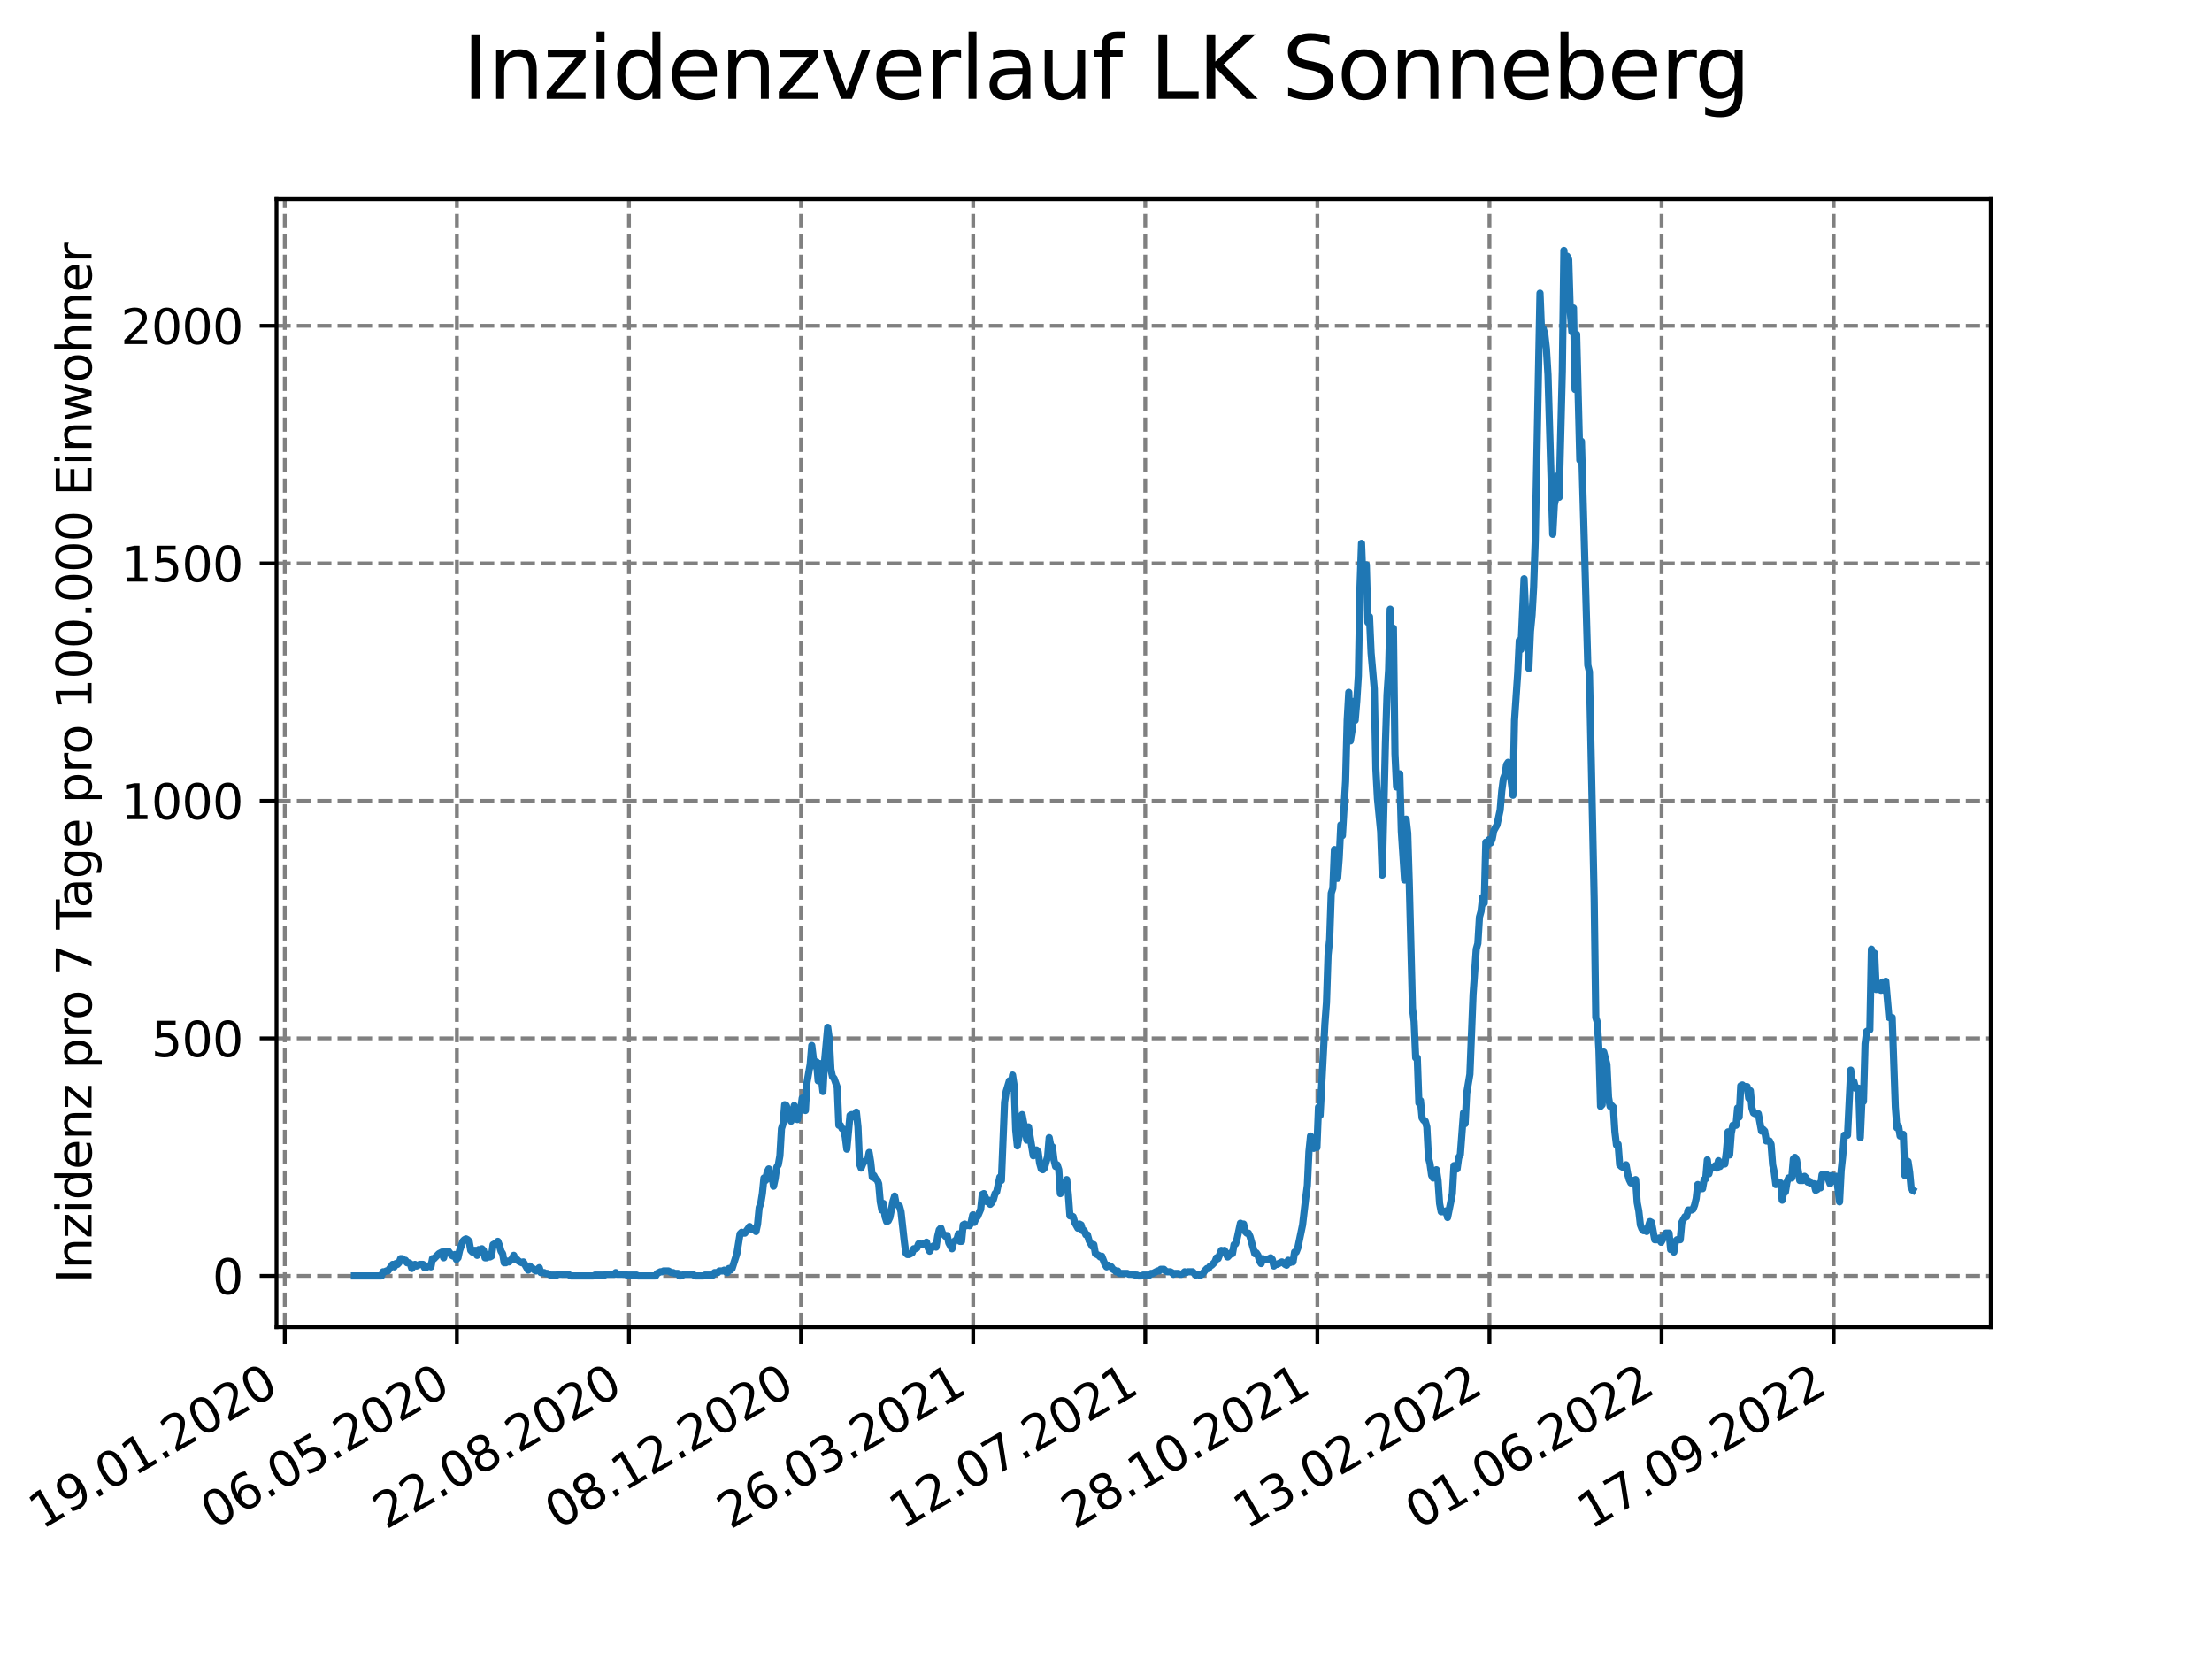 <?xml version="1.0" encoding="utf-8" standalone="no"?>
<!DOCTYPE svg PUBLIC "-//W3C//DTD SVG 1.1//EN"
  "http://www.w3.org/Graphics/SVG/1.1/DTD/svg11.dtd">
<svg xmlns:xlink="http://www.w3.org/1999/xlink" width="460.8pt" height="345.6pt" viewBox="0 0 460.8 345.6" xmlns="http://www.w3.org/2000/svg" version="1.1">
 <defs>
  <style type="text/css">*{stroke-linejoin: round; stroke-linecap: butt}</style>
 </defs>
 <g id="figure_1">
  <g id="patch_1">
   <path d="M 0 345.6 
L 460.8 345.6 
L 460.8 0 
L 0 0 
z
" style="fill: #ffffff"/>
  </g>
  <g id="axes_1">
   <g id="patch_2">
    <path d="M 57.6 276.48 
L 414.72 276.48 
L 414.72 41.472 
L 57.6 41.472 
z
" style="fill: #ffffff"/>
   </g>
   <g id="matplotlib.axis_1">
    <g id="xtick_1">
     <g id="line2d_1">
      <path d="M 59.323 276.48 
L 59.323 41.472 
" clip-path="url(#p2aafbe135c)" style="fill: none; stroke-dasharray: 2.96,1.28; stroke-dashoffset: 0; stroke: #808080; stroke-width: 0.8"/>
     </g>
     <g id="line2d_2">
      <defs>
       <path id="m86f5749781" d="M 0 0 
L 0 3.5 
" style="stroke: #000000; stroke-width: 0.8"/>
      </defs>
      <g>
       <use xlink:href="#m86f5749781" x="59.323" y="276.48" style="stroke: #000000; stroke-width: 0.8"/>
      </g>
     </g>
     <g id="text_1">
      <!-- 19.01.2020 -->
      <g transform="translate(8.698 318.689) rotate(-30) scale(0.1 -0.1)">
       <defs>
        <path id="DejaVuSans-31" d="M 794 531 
L 1825 531 
L 1825 4091 
L 703 3866 
L 703 4441 
L 1819 4666 
L 2450 4666 
L 2450 531 
L 3481 531 
L 3481 0 
L 794 0 
L 794 531 
z
" transform="scale(0.016)"/>
        <path id="DejaVuSans-39" d="M 703 97 
L 703 672 
Q 941 559 1184 500 
Q 1428 441 1663 441 
Q 2288 441 2617 861 
Q 2947 1281 2994 2138 
Q 2813 1869 2534 1725 
Q 2256 1581 1919 1581 
Q 1219 1581 811 2004 
Q 403 2428 403 3163 
Q 403 3881 828 4315 
Q 1253 4750 1959 4750 
Q 2769 4750 3195 4129 
Q 3622 3509 3622 2328 
Q 3622 1225 3098 567 
Q 2575 -91 1691 -91 
Q 1453 -91 1209 -44 
Q 966 3 703 97 
z
M 1959 2075 
Q 2384 2075 2632 2365 
Q 2881 2656 2881 3163 
Q 2881 3666 2632 3958 
Q 2384 4250 1959 4250 
Q 1534 4250 1286 3958 
Q 1038 3666 1038 3163 
Q 1038 2656 1286 2365 
Q 1534 2075 1959 2075 
z
" transform="scale(0.016)"/>
        <path id="DejaVuSans-2e" d="M 684 794 
L 1344 794 
L 1344 0 
L 684 0 
L 684 794 
z
" transform="scale(0.016)"/>
        <path id="DejaVuSans-30" d="M 2034 4250 
Q 1547 4250 1301 3770 
Q 1056 3291 1056 2328 
Q 1056 1369 1301 889 
Q 1547 409 2034 409 
Q 2525 409 2770 889 
Q 3016 1369 3016 2328 
Q 3016 3291 2770 3770 
Q 2525 4250 2034 4250 
z
M 2034 4750 
Q 2819 4750 3233 4129 
Q 3647 3509 3647 2328 
Q 3647 1150 3233 529 
Q 2819 -91 2034 -91 
Q 1250 -91 836 529 
Q 422 1150 422 2328 
Q 422 3509 836 4129 
Q 1250 4750 2034 4750 
z
" transform="scale(0.016)"/>
        <path id="DejaVuSans-32" d="M 1228 531 
L 3431 531 
L 3431 0 
L 469 0 
L 469 531 
Q 828 903 1448 1529 
Q 2069 2156 2228 2338 
Q 2531 2678 2651 2914 
Q 2772 3150 2772 3378 
Q 2772 3750 2511 3984 
Q 2250 4219 1831 4219 
Q 1534 4219 1204 4116 
Q 875 4013 500 3803 
L 500 4441 
Q 881 4594 1212 4672 
Q 1544 4750 1819 4750 
Q 2544 4750 2975 4387 
Q 3406 4025 3406 3419 
Q 3406 3131 3298 2873 
Q 3191 2616 2906 2266 
Q 2828 2175 2409 1742 
Q 1991 1309 1228 531 
z
" transform="scale(0.016)"/>
       </defs>
       <use xlink:href="#DejaVuSans-31"/>
       <use xlink:href="#DejaVuSans-39" x="63.623"/>
       <use xlink:href="#DejaVuSans-2e" x="127.246"/>
       <use xlink:href="#DejaVuSans-30" x="159.033"/>
       <use xlink:href="#DejaVuSans-31" x="222.656"/>
       <use xlink:href="#DejaVuSans-2e" x="286.279"/>
       <use xlink:href="#DejaVuSans-32" x="318.066"/>
       <use xlink:href="#DejaVuSans-30" x="381.689"/>
       <use xlink:href="#DejaVuSans-32" x="445.312"/>
       <use xlink:href="#DejaVuSans-30" x="508.936"/>
      </g>
     </g>
    </g>
    <g id="xtick_2">
     <g id="line2d_3">
      <path d="M 95.175 276.48 
L 95.175 41.472 
" clip-path="url(#p2aafbe135c)" style="fill: none; stroke-dasharray: 2.96,1.28; stroke-dashoffset: 0; stroke: #808080; stroke-width: 0.8"/>
     </g>
     <g id="line2d_4">
      <g>
       <use xlink:href="#m86f5749781" x="95.175" y="276.48" style="stroke: #000000; stroke-width: 0.8"/>
      </g>
     </g>
     <g id="text_2">
      <!-- 06.05.2020 -->
      <g transform="translate(44.55 318.689) rotate(-30) scale(0.1 -0.1)">
       <defs>
        <path id="DejaVuSans-36" d="M 2113 2584 
Q 1688 2584 1439 2293 
Q 1191 2003 1191 1497 
Q 1191 994 1439 701 
Q 1688 409 2113 409 
Q 2538 409 2786 701 
Q 3034 994 3034 1497 
Q 3034 2003 2786 2293 
Q 2538 2584 2113 2584 
z
M 3366 4563 
L 3366 3988 
Q 3128 4100 2886 4159 
Q 2644 4219 2406 4219 
Q 1781 4219 1451 3797 
Q 1122 3375 1075 2522 
Q 1259 2794 1537 2939 
Q 1816 3084 2150 3084 
Q 2853 3084 3261 2657 
Q 3669 2231 3669 1497 
Q 3669 778 3244 343 
Q 2819 -91 2113 -91 
Q 1303 -91 875 529 
Q 447 1150 447 2328 
Q 447 3434 972 4092 
Q 1497 4750 2381 4750 
Q 2619 4750 2861 4703 
Q 3103 4656 3366 4563 
z
" transform="scale(0.016)"/>
        <path id="DejaVuSans-35" d="M 691 4666 
L 3169 4666 
L 3169 4134 
L 1269 4134 
L 1269 2991 
Q 1406 3038 1543 3061 
Q 1681 3084 1819 3084 
Q 2600 3084 3056 2656 
Q 3513 2228 3513 1497 
Q 3513 744 3044 326 
Q 2575 -91 1722 -91 
Q 1428 -91 1123 -41 
Q 819 9 494 109 
L 494 744 
Q 775 591 1075 516 
Q 1375 441 1709 441 
Q 2250 441 2565 725 
Q 2881 1009 2881 1497 
Q 2881 1984 2565 2268 
Q 2250 2553 1709 2553 
Q 1456 2553 1204 2497 
Q 953 2441 691 2322 
L 691 4666 
z
" transform="scale(0.016)"/>
       </defs>
       <use xlink:href="#DejaVuSans-30"/>
       <use xlink:href="#DejaVuSans-36" x="63.623"/>
       <use xlink:href="#DejaVuSans-2e" x="127.246"/>
       <use xlink:href="#DejaVuSans-30" x="159.033"/>
       <use xlink:href="#DejaVuSans-35" x="222.656"/>
       <use xlink:href="#DejaVuSans-2e" x="286.279"/>
       <use xlink:href="#DejaVuSans-32" x="318.066"/>
       <use xlink:href="#DejaVuSans-30" x="381.689"/>
       <use xlink:href="#DejaVuSans-32" x="445.312"/>
       <use xlink:href="#DejaVuSans-30" x="508.936"/>
      </g>
     </g>
    </g>
    <g id="xtick_3">
     <g id="line2d_5">
      <path d="M 131.026 276.48 
L 131.026 41.472 
" clip-path="url(#p2aafbe135c)" style="fill: none; stroke-dasharray: 2.96,1.28; stroke-dashoffset: 0; stroke: #808080; stroke-width: 0.8"/>
     </g>
     <g id="line2d_6">
      <g>
       <use xlink:href="#m86f5749781" x="131.026" y="276.48" style="stroke: #000000; stroke-width: 0.8"/>
      </g>
     </g>
     <g id="text_3">
      <!-- 22.08.2020 -->
      <g transform="translate(80.401 318.689) rotate(-30) scale(0.1 -0.1)">
       <defs>
        <path id="DejaVuSans-38" d="M 2034 2216 
Q 1584 2216 1326 1975 
Q 1069 1734 1069 1313 
Q 1069 891 1326 650 
Q 1584 409 2034 409 
Q 2484 409 2743 651 
Q 3003 894 3003 1313 
Q 3003 1734 2745 1975 
Q 2488 2216 2034 2216 
z
M 1403 2484 
Q 997 2584 770 2862 
Q 544 3141 544 3541 
Q 544 4100 942 4425 
Q 1341 4750 2034 4750 
Q 2731 4750 3128 4425 
Q 3525 4100 3525 3541 
Q 3525 3141 3298 2862 
Q 3072 2584 2669 2484 
Q 3125 2378 3379 2068 
Q 3634 1759 3634 1313 
Q 3634 634 3220 271 
Q 2806 -91 2034 -91 
Q 1263 -91 848 271 
Q 434 634 434 1313 
Q 434 1759 690 2068 
Q 947 2378 1403 2484 
z
M 1172 3481 
Q 1172 3119 1398 2916 
Q 1625 2713 2034 2713 
Q 2441 2713 2670 2916 
Q 2900 3119 2900 3481 
Q 2900 3844 2670 4047 
Q 2441 4250 2034 4250 
Q 1625 4250 1398 4047 
Q 1172 3844 1172 3481 
z
" transform="scale(0.016)"/>
       </defs>
       <use xlink:href="#DejaVuSans-32"/>
       <use xlink:href="#DejaVuSans-32" x="63.623"/>
       <use xlink:href="#DejaVuSans-2e" x="127.246"/>
       <use xlink:href="#DejaVuSans-30" x="159.033"/>
       <use xlink:href="#DejaVuSans-38" x="222.656"/>
       <use xlink:href="#DejaVuSans-2e" x="286.279"/>
       <use xlink:href="#DejaVuSans-32" x="318.066"/>
       <use xlink:href="#DejaVuSans-30" x="381.689"/>
       <use xlink:href="#DejaVuSans-32" x="445.312"/>
       <use xlink:href="#DejaVuSans-30" x="508.936"/>
      </g>
     </g>
    </g>
    <g id="xtick_4">
     <g id="line2d_7">
      <path d="M 166.878 276.48 
L 166.878 41.472 
" clip-path="url(#p2aafbe135c)" style="fill: none; stroke-dasharray: 2.96,1.28; stroke-dashoffset: 0; stroke: #808080; stroke-width: 0.8"/>
     </g>
     <g id="line2d_8">
      <g>
       <use xlink:href="#m86f5749781" x="166.878" y="276.48" style="stroke: #000000; stroke-width: 0.8"/>
      </g>
     </g>
     <g id="text_4">
      <!-- 08.12.2020 -->
      <g transform="translate(116.252 318.689) rotate(-30) scale(0.1 -0.1)">
       <use xlink:href="#DejaVuSans-30"/>
       <use xlink:href="#DejaVuSans-38" x="63.623"/>
       <use xlink:href="#DejaVuSans-2e" x="127.246"/>
       <use xlink:href="#DejaVuSans-31" x="159.033"/>
       <use xlink:href="#DejaVuSans-32" x="222.656"/>
       <use xlink:href="#DejaVuSans-2e" x="286.279"/>
       <use xlink:href="#DejaVuSans-32" x="318.066"/>
       <use xlink:href="#DejaVuSans-30" x="381.689"/>
       <use xlink:href="#DejaVuSans-32" x="445.312"/>
       <use xlink:href="#DejaVuSans-30" x="508.936"/>
      </g>
     </g>
    </g>
    <g id="xtick_5">
     <g id="line2d_9">
      <path d="M 202.729 276.48 
L 202.729 41.472 
" clip-path="url(#p2aafbe135c)" style="fill: none; stroke-dasharray: 2.96,1.28; stroke-dashoffset: 0; stroke: #808080; stroke-width: 0.8"/>
     </g>
     <g id="line2d_10">
      <g>
       <use xlink:href="#m86f5749781" x="202.729" y="276.48" style="stroke: #000000; stroke-width: 0.8"/>
      </g>
     </g>
     <g id="text_5">
      <!-- 26.03.2021 -->
      <g transform="translate(152.104 318.689) rotate(-30) scale(0.1 -0.1)">
       <defs>
        <path id="DejaVuSans-33" d="M 2597 2516 
Q 3050 2419 3304 2112 
Q 3559 1806 3559 1356 
Q 3559 666 3084 287 
Q 2609 -91 1734 -91 
Q 1441 -91 1130 -33 
Q 819 25 488 141 
L 488 750 
Q 750 597 1062 519 
Q 1375 441 1716 441 
Q 2309 441 2620 675 
Q 2931 909 2931 1356 
Q 2931 1769 2642 2001 
Q 2353 2234 1838 2234 
L 1294 2234 
L 1294 2753 
L 1863 2753 
Q 2328 2753 2575 2939 
Q 2822 3125 2822 3475 
Q 2822 3834 2567 4026 
Q 2313 4219 1838 4219 
Q 1578 4219 1281 4162 
Q 984 4106 628 3988 
L 628 4550 
Q 988 4650 1302 4700 
Q 1616 4750 1894 4750 
Q 2613 4750 3031 4423 
Q 3450 4097 3450 3541 
Q 3450 3153 3228 2886 
Q 3006 2619 2597 2516 
z
" transform="scale(0.016)"/>
       </defs>
       <use xlink:href="#DejaVuSans-32"/>
       <use xlink:href="#DejaVuSans-36" x="63.623"/>
       <use xlink:href="#DejaVuSans-2e" x="127.246"/>
       <use xlink:href="#DejaVuSans-30" x="159.033"/>
       <use xlink:href="#DejaVuSans-33" x="222.656"/>
       <use xlink:href="#DejaVuSans-2e" x="286.279"/>
       <use xlink:href="#DejaVuSans-32" x="318.066"/>
       <use xlink:href="#DejaVuSans-30" x="381.689"/>
       <use xlink:href="#DejaVuSans-32" x="445.312"/>
       <use xlink:href="#DejaVuSans-31" x="508.936"/>
      </g>
     </g>
    </g>
    <g id="xtick_6">
     <g id="line2d_11">
      <path d="M 238.581 276.48 
L 238.581 41.472 
" clip-path="url(#p2aafbe135c)" style="fill: none; stroke-dasharray: 2.96,1.28; stroke-dashoffset: 0; stroke: #808080; stroke-width: 0.8"/>
     </g>
     <g id="line2d_12">
      <g>
       <use xlink:href="#m86f5749781" x="238.581" y="276.48" style="stroke: #000000; stroke-width: 0.8"/>
      </g>
     </g>
     <g id="text_6">
      <!-- 12.07.2021 -->
      <g transform="translate(187.955 318.689) rotate(-30) scale(0.1 -0.1)">
       <defs>
        <path id="DejaVuSans-37" d="M 525 4666 
L 3525 4666 
L 3525 4397 
L 1831 0 
L 1172 0 
L 2766 4134 
L 525 4134 
L 525 4666 
z
" transform="scale(0.016)"/>
       </defs>
       <use xlink:href="#DejaVuSans-31"/>
       <use xlink:href="#DejaVuSans-32" x="63.623"/>
       <use xlink:href="#DejaVuSans-2e" x="127.246"/>
       <use xlink:href="#DejaVuSans-30" x="159.033"/>
       <use xlink:href="#DejaVuSans-37" x="222.656"/>
       <use xlink:href="#DejaVuSans-2e" x="286.279"/>
       <use xlink:href="#DejaVuSans-32" x="318.066"/>
       <use xlink:href="#DejaVuSans-30" x="381.689"/>
       <use xlink:href="#DejaVuSans-32" x="445.312"/>
       <use xlink:href="#DejaVuSans-31" x="508.936"/>
      </g>
     </g>
    </g>
    <g id="xtick_7">
     <g id="line2d_13">
      <path d="M 274.432 276.48 
L 274.432 41.472 
" clip-path="url(#p2aafbe135c)" style="fill: none; stroke-dasharray: 2.96,1.28; stroke-dashoffset: 0; stroke: #808080; stroke-width: 0.8"/>
     </g>
     <g id="line2d_14">
      <g>
       <use xlink:href="#m86f5749781" x="274.432" y="276.48" style="stroke: #000000; stroke-width: 0.8"/>
      </g>
     </g>
     <g id="text_7">
      <!-- 28.10.2021 -->
      <g transform="translate(223.807 318.689) rotate(-30) scale(0.1 -0.1)">
       <use xlink:href="#DejaVuSans-32"/>
       <use xlink:href="#DejaVuSans-38" x="63.623"/>
       <use xlink:href="#DejaVuSans-2e" x="127.246"/>
       <use xlink:href="#DejaVuSans-31" x="159.033"/>
       <use xlink:href="#DejaVuSans-30" x="222.656"/>
       <use xlink:href="#DejaVuSans-2e" x="286.279"/>
       <use xlink:href="#DejaVuSans-32" x="318.066"/>
       <use xlink:href="#DejaVuSans-30" x="381.689"/>
       <use xlink:href="#DejaVuSans-32" x="445.312"/>
       <use xlink:href="#DejaVuSans-31" x="508.936"/>
      </g>
     </g>
    </g>
    <g id="xtick_8">
     <g id="line2d_15">
      <path d="M 310.283 276.48 
L 310.283 41.472 
" clip-path="url(#p2aafbe135c)" style="fill: none; stroke-dasharray: 2.96,1.28; stroke-dashoffset: 0; stroke: #808080; stroke-width: 0.8"/>
     </g>
     <g id="line2d_16">
      <g>
       <use xlink:href="#m86f5749781" x="310.283" y="276.48" style="stroke: #000000; stroke-width: 0.8"/>
      </g>
     </g>
     <g id="text_8">
      <!-- 13.02.2022 -->
      <g transform="translate(259.658 318.689) rotate(-30) scale(0.1 -0.1)">
       <use xlink:href="#DejaVuSans-31"/>
       <use xlink:href="#DejaVuSans-33" x="63.623"/>
       <use xlink:href="#DejaVuSans-2e" x="127.246"/>
       <use xlink:href="#DejaVuSans-30" x="159.033"/>
       <use xlink:href="#DejaVuSans-32" x="222.656"/>
       <use xlink:href="#DejaVuSans-2e" x="286.279"/>
       <use xlink:href="#DejaVuSans-32" x="318.066"/>
       <use xlink:href="#DejaVuSans-30" x="381.689"/>
       <use xlink:href="#DejaVuSans-32" x="445.312"/>
       <use xlink:href="#DejaVuSans-32" x="508.936"/>
      </g>
     </g>
    </g>
    <g id="xtick_9">
     <g id="line2d_17">
      <path d="M 346.135 276.48 
L 346.135 41.472 
" clip-path="url(#p2aafbe135c)" style="fill: none; stroke-dasharray: 2.96,1.28; stroke-dashoffset: 0; stroke: #808080; stroke-width: 0.8"/>
     </g>
     <g id="line2d_18">
      <g>
       <use xlink:href="#m86f5749781" x="346.135" y="276.48" style="stroke: #000000; stroke-width: 0.8"/>
      </g>
     </g>
     <g id="text_9">
      <!-- 01.06.2022 -->
      <g transform="translate(295.51 318.689) rotate(-30) scale(0.1 -0.1)">
       <use xlink:href="#DejaVuSans-30"/>
       <use xlink:href="#DejaVuSans-31" x="63.623"/>
       <use xlink:href="#DejaVuSans-2e" x="127.246"/>
       <use xlink:href="#DejaVuSans-30" x="159.033"/>
       <use xlink:href="#DejaVuSans-36" x="222.656"/>
       <use xlink:href="#DejaVuSans-2e" x="286.279"/>
       <use xlink:href="#DejaVuSans-32" x="318.066"/>
       <use xlink:href="#DejaVuSans-30" x="381.689"/>
       <use xlink:href="#DejaVuSans-32" x="445.312"/>
       <use xlink:href="#DejaVuSans-32" x="508.936"/>
      </g>
     </g>
    </g>
    <g id="xtick_10">
     <g id="line2d_19">
      <path d="M 381.986 276.48 
L 381.986 41.472 
" clip-path="url(#p2aafbe135c)" style="fill: none; stroke-dasharray: 2.96,1.28; stroke-dashoffset: 0; stroke: #808080; stroke-width: 0.8"/>
     </g>
     <g id="line2d_20">
      <g>
       <use xlink:href="#m86f5749781" x="381.986" y="276.48" style="stroke: #000000; stroke-width: 0.8"/>
      </g>
     </g>
     <g id="text_10">
      <!-- 17.09.2022 -->
      <g transform="translate(331.361 318.689) rotate(-30) scale(0.1 -0.1)">
       <use xlink:href="#DejaVuSans-31"/>
       <use xlink:href="#DejaVuSans-37" x="63.623"/>
       <use xlink:href="#DejaVuSans-2e" x="127.246"/>
       <use xlink:href="#DejaVuSans-30" x="159.033"/>
       <use xlink:href="#DejaVuSans-39" x="222.656"/>
       <use xlink:href="#DejaVuSans-2e" x="286.279"/>
       <use xlink:href="#DejaVuSans-32" x="318.066"/>
       <use xlink:href="#DejaVuSans-30" x="381.689"/>
       <use xlink:href="#DejaVuSans-32" x="445.312"/>
       <use xlink:href="#DejaVuSans-32" x="508.936"/>
      </g>
     </g>
    </g>
   </g>
   <g id="matplotlib.axis_2">
    <g id="ytick_1">
     <g id="line2d_21">
      <path d="M 57.6 265.798 
L 414.72 265.798 
" clip-path="url(#p2aafbe135c)" style="fill: none; stroke-dasharray: 2.96,1.28; stroke-dashoffset: 0; stroke: #808080; stroke-width: 0.8"/>
     </g>
     <g id="line2d_22">
      <defs>
       <path id="m702fd6f53d" d="M 0 0 
L -3.5 0 
" style="stroke: #000000; stroke-width: 0.8"/>
      </defs>
      <g>
       <use xlink:href="#m702fd6f53d" x="57.6" y="265.798" style="stroke: #000000; stroke-width: 0.8"/>
      </g>
     </g>
     <g id="text_11">
      <!-- 0 -->
      <g transform="translate(44.237 269.597) scale(0.1 -0.1)">
       <use xlink:href="#DejaVuSans-30"/>
      </g>
     </g>
    </g>
    <g id="ytick_2">
     <g id="line2d_23">
      <path d="M 57.6 216.316 
L 414.72 216.316 
" clip-path="url(#p2aafbe135c)" style="fill: none; stroke-dasharray: 2.96,1.28; stroke-dashoffset: 0; stroke: #808080; stroke-width: 0.8"/>
     </g>
     <g id="line2d_24">
      <g>
       <use xlink:href="#m702fd6f53d" x="57.6" y="216.316" style="stroke: #000000; stroke-width: 0.8"/>
      </g>
     </g>
     <g id="text_12">
      <!-- 500 -->
      <g transform="translate(31.512 220.115) scale(0.1 -0.1)">
       <use xlink:href="#DejaVuSans-35"/>
       <use xlink:href="#DejaVuSans-30" x="63.623"/>
       <use xlink:href="#DejaVuSans-30" x="127.246"/>
      </g>
     </g>
    </g>
    <g id="ytick_3">
     <g id="line2d_25">
      <path d="M 57.6 166.834 
L 414.72 166.834 
" clip-path="url(#p2aafbe135c)" style="fill: none; stroke-dasharray: 2.96,1.28; stroke-dashoffset: 0; stroke: #808080; stroke-width: 0.8"/>
     </g>
     <g id="line2d_26">
      <g>
       <use xlink:href="#m702fd6f53d" x="57.6" y="166.834" style="stroke: #000000; stroke-width: 0.8"/>
      </g>
     </g>
     <g id="text_13">
      <!-- 1000 -->
      <g transform="translate(25.15 170.633) scale(0.1 -0.1)">
       <use xlink:href="#DejaVuSans-31"/>
       <use xlink:href="#DejaVuSans-30" x="63.623"/>
       <use xlink:href="#DejaVuSans-30" x="127.246"/>
       <use xlink:href="#DejaVuSans-30" x="190.869"/>
      </g>
     </g>
    </g>
    <g id="ytick_4">
     <g id="line2d_27">
      <path d="M 57.6 117.352 
L 414.72 117.352 
" clip-path="url(#p2aafbe135c)" style="fill: none; stroke-dasharray: 2.96,1.28; stroke-dashoffset: 0; stroke: #808080; stroke-width: 0.8"/>
     </g>
     <g id="line2d_28">
      <g>
       <use xlink:href="#m702fd6f53d" x="57.6" y="117.352" style="stroke: #000000; stroke-width: 0.8"/>
      </g>
     </g>
     <g id="text_14">
      <!-- 1500 -->
      <g transform="translate(25.15 121.152) scale(0.1 -0.1)">
       <use xlink:href="#DejaVuSans-31"/>
       <use xlink:href="#DejaVuSans-35" x="63.623"/>
       <use xlink:href="#DejaVuSans-30" x="127.246"/>
       <use xlink:href="#DejaVuSans-30" x="190.869"/>
      </g>
     </g>
    </g>
    <g id="ytick_5">
     <g id="line2d_29">
      <path d="M 57.6 67.871 
L 414.72 67.871 
" clip-path="url(#p2aafbe135c)" style="fill: none; stroke-dasharray: 2.96,1.28; stroke-dashoffset: 0; stroke: #808080; stroke-width: 0.8"/>
     </g>
     <g id="line2d_30">
      <g>
       <use xlink:href="#m702fd6f53d" x="57.6" y="67.871" style="stroke: #000000; stroke-width: 0.8"/>
      </g>
     </g>
     <g id="text_15">
      <!-- 2000 -->
      <g transform="translate(25.15 71.67) scale(0.1 -0.1)">
       <use xlink:href="#DejaVuSans-32"/>
       <use xlink:href="#DejaVuSans-30" x="63.623"/>
       <use xlink:href="#DejaVuSans-30" x="127.246"/>
       <use xlink:href="#DejaVuSans-30" x="190.869"/>
      </g>
     </g>
    </g>
    <g id="text_16">
     <!-- Inzidenz pro 7 Tage pro 100.000 Einwohner -->
     <g transform="translate(19.07 267.301) rotate(-90) scale(0.1 -0.1)">
      <defs>
       <path id="DejaVuSans-49" d="M 628 4666 
L 1259 4666 
L 1259 0 
L 628 0 
L 628 4666 
z
" transform="scale(0.016)"/>
       <path id="DejaVuSans-6e" d="M 3513 2113 
L 3513 0 
L 2938 0 
L 2938 2094 
Q 2938 2591 2744 2837 
Q 2550 3084 2163 3084 
Q 1697 3084 1428 2787 
Q 1159 2491 1159 1978 
L 1159 0 
L 581 0 
L 581 3500 
L 1159 3500 
L 1159 2956 
Q 1366 3272 1645 3428 
Q 1925 3584 2291 3584 
Q 2894 3584 3203 3211 
Q 3513 2838 3513 2113 
z
" transform="scale(0.016)"/>
       <path id="DejaVuSans-7a" d="M 353 3500 
L 3084 3500 
L 3084 2975 
L 922 459 
L 3084 459 
L 3084 0 
L 275 0 
L 275 525 
L 2438 3041 
L 353 3041 
L 353 3500 
z
" transform="scale(0.016)"/>
       <path id="DejaVuSans-69" d="M 603 3500 
L 1178 3500 
L 1178 0 
L 603 0 
L 603 3500 
z
M 603 4863 
L 1178 4863 
L 1178 4134 
L 603 4134 
L 603 4863 
z
" transform="scale(0.016)"/>
       <path id="DejaVuSans-64" d="M 2906 2969 
L 2906 4863 
L 3481 4863 
L 3481 0 
L 2906 0 
L 2906 525 
Q 2725 213 2448 61 
Q 2172 -91 1784 -91 
Q 1150 -91 751 415 
Q 353 922 353 1747 
Q 353 2572 751 3078 
Q 1150 3584 1784 3584 
Q 2172 3584 2448 3432 
Q 2725 3281 2906 2969 
z
M 947 1747 
Q 947 1113 1208 752 
Q 1469 391 1925 391 
Q 2381 391 2643 752 
Q 2906 1113 2906 1747 
Q 2906 2381 2643 2742 
Q 2381 3103 1925 3103 
Q 1469 3103 1208 2742 
Q 947 2381 947 1747 
z
" transform="scale(0.016)"/>
       <path id="DejaVuSans-65" d="M 3597 1894 
L 3597 1613 
L 953 1613 
Q 991 1019 1311 708 
Q 1631 397 2203 397 
Q 2534 397 2845 478 
Q 3156 559 3463 722 
L 3463 178 
Q 3153 47 2828 -22 
Q 2503 -91 2169 -91 
Q 1331 -91 842 396 
Q 353 884 353 1716 
Q 353 2575 817 3079 
Q 1281 3584 2069 3584 
Q 2775 3584 3186 3129 
Q 3597 2675 3597 1894 
z
M 3022 2063 
Q 3016 2534 2758 2815 
Q 2500 3097 2075 3097 
Q 1594 3097 1305 2825 
Q 1016 2553 972 2059 
L 3022 2063 
z
" transform="scale(0.016)"/>
       <path id="DejaVuSans-20" transform="scale(0.016)"/>
       <path id="DejaVuSans-70" d="M 1159 525 
L 1159 -1331 
L 581 -1331 
L 581 3500 
L 1159 3500 
L 1159 2969 
Q 1341 3281 1617 3432 
Q 1894 3584 2278 3584 
Q 2916 3584 3314 3078 
Q 3713 2572 3713 1747 
Q 3713 922 3314 415 
Q 2916 -91 2278 -91 
Q 1894 -91 1617 61 
Q 1341 213 1159 525 
z
M 3116 1747 
Q 3116 2381 2855 2742 
Q 2594 3103 2138 3103 
Q 1681 3103 1420 2742 
Q 1159 2381 1159 1747 
Q 1159 1113 1420 752 
Q 1681 391 2138 391 
Q 2594 391 2855 752 
Q 3116 1113 3116 1747 
z
" transform="scale(0.016)"/>
       <path id="DejaVuSans-72" d="M 2631 2963 
Q 2534 3019 2420 3045 
Q 2306 3072 2169 3072 
Q 1681 3072 1420 2755 
Q 1159 2438 1159 1844 
L 1159 0 
L 581 0 
L 581 3500 
L 1159 3500 
L 1159 2956 
Q 1341 3275 1631 3429 
Q 1922 3584 2338 3584 
Q 2397 3584 2469 3576 
Q 2541 3569 2628 3553 
L 2631 2963 
z
" transform="scale(0.016)"/>
       <path id="DejaVuSans-6f" d="M 1959 3097 
Q 1497 3097 1228 2736 
Q 959 2375 959 1747 
Q 959 1119 1226 758 
Q 1494 397 1959 397 
Q 2419 397 2687 759 
Q 2956 1122 2956 1747 
Q 2956 2369 2687 2733 
Q 2419 3097 1959 3097 
z
M 1959 3584 
Q 2709 3584 3137 3096 
Q 3566 2609 3566 1747 
Q 3566 888 3137 398 
Q 2709 -91 1959 -91 
Q 1206 -91 779 398 
Q 353 888 353 1747 
Q 353 2609 779 3096 
Q 1206 3584 1959 3584 
z
" transform="scale(0.016)"/>
       <path id="DejaVuSans-54" d="M -19 4666 
L 3928 4666 
L 3928 4134 
L 2272 4134 
L 2272 0 
L 1638 0 
L 1638 4134 
L -19 4134 
L -19 4666 
z
" transform="scale(0.016)"/>
       <path id="DejaVuSans-61" d="M 2194 1759 
Q 1497 1759 1228 1600 
Q 959 1441 959 1056 
Q 959 750 1161 570 
Q 1363 391 1709 391 
Q 2188 391 2477 730 
Q 2766 1069 2766 1631 
L 2766 1759 
L 2194 1759 
z
M 3341 1997 
L 3341 0 
L 2766 0 
L 2766 531 
Q 2569 213 2275 61 
Q 1981 -91 1556 -91 
Q 1019 -91 701 211 
Q 384 513 384 1019 
Q 384 1609 779 1909 
Q 1175 2209 1959 2209 
L 2766 2209 
L 2766 2266 
Q 2766 2663 2505 2880 
Q 2244 3097 1772 3097 
Q 1472 3097 1187 3025 
Q 903 2953 641 2809 
L 641 3341 
Q 956 3463 1253 3523 
Q 1550 3584 1831 3584 
Q 2591 3584 2966 3190 
Q 3341 2797 3341 1997 
z
" transform="scale(0.016)"/>
       <path id="DejaVuSans-67" d="M 2906 1791 
Q 2906 2416 2648 2759 
Q 2391 3103 1925 3103 
Q 1463 3103 1205 2759 
Q 947 2416 947 1791 
Q 947 1169 1205 825 
Q 1463 481 1925 481 
Q 2391 481 2648 825 
Q 2906 1169 2906 1791 
z
M 3481 434 
Q 3481 -459 3084 -895 
Q 2688 -1331 1869 -1331 
Q 1566 -1331 1297 -1286 
Q 1028 -1241 775 -1147 
L 775 -588 
Q 1028 -725 1275 -790 
Q 1522 -856 1778 -856 
Q 2344 -856 2625 -561 
Q 2906 -266 2906 331 
L 2906 616 
Q 2728 306 2450 153 
Q 2172 0 1784 0 
Q 1141 0 747 490 
Q 353 981 353 1791 
Q 353 2603 747 3093 
Q 1141 3584 1784 3584 
Q 2172 3584 2450 3431 
Q 2728 3278 2906 2969 
L 2906 3500 
L 3481 3500 
L 3481 434 
z
" transform="scale(0.016)"/>
       <path id="DejaVuSans-45" d="M 628 4666 
L 3578 4666 
L 3578 4134 
L 1259 4134 
L 1259 2753 
L 3481 2753 
L 3481 2222 
L 1259 2222 
L 1259 531 
L 3634 531 
L 3634 0 
L 628 0 
L 628 4666 
z
" transform="scale(0.016)"/>
       <path id="DejaVuSans-77" d="M 269 3500 
L 844 3500 
L 1563 769 
L 2278 3500 
L 2956 3500 
L 3675 769 
L 4391 3500 
L 4966 3500 
L 4050 0 
L 3372 0 
L 2619 2869 
L 1863 0 
L 1184 0 
L 269 3500 
z
" transform="scale(0.016)"/>
       <path id="DejaVuSans-68" d="M 3513 2113 
L 3513 0 
L 2938 0 
L 2938 2094 
Q 2938 2591 2744 2837 
Q 2550 3084 2163 3084 
Q 1697 3084 1428 2787 
Q 1159 2491 1159 1978 
L 1159 0 
L 581 0 
L 581 4863 
L 1159 4863 
L 1159 2956 
Q 1366 3272 1645 3428 
Q 1925 3584 2291 3584 
Q 2894 3584 3203 3211 
Q 3513 2838 3513 2113 
z
" transform="scale(0.016)"/>
      </defs>
      <use xlink:href="#DejaVuSans-49"/>
      <use xlink:href="#DejaVuSans-6e" x="29.492"/>
      <use xlink:href="#DejaVuSans-7a" x="92.871"/>
      <use xlink:href="#DejaVuSans-69" x="145.361"/>
      <use xlink:href="#DejaVuSans-64" x="173.145"/>
      <use xlink:href="#DejaVuSans-65" x="236.621"/>
      <use xlink:href="#DejaVuSans-6e" x="298.145"/>
      <use xlink:href="#DejaVuSans-7a" x="361.523"/>
      <use xlink:href="#DejaVuSans-20" x="414.014"/>
      <use xlink:href="#DejaVuSans-70" x="445.801"/>
      <use xlink:href="#DejaVuSans-72" x="509.277"/>
      <use xlink:href="#DejaVuSans-6f" x="548.141"/>
      <use xlink:href="#DejaVuSans-20" x="609.322"/>
      <use xlink:href="#DejaVuSans-37" x="641.109"/>
      <use xlink:href="#DejaVuSans-20" x="704.732"/>
      <use xlink:href="#DejaVuSans-54" x="736.52"/>
      <use xlink:href="#DejaVuSans-61" x="781.104"/>
      <use xlink:href="#DejaVuSans-67" x="842.383"/>
      <use xlink:href="#DejaVuSans-65" x="905.859"/>
      <use xlink:href="#DejaVuSans-20" x="967.383"/>
      <use xlink:href="#DejaVuSans-70" x="999.17"/>
      <use xlink:href="#DejaVuSans-72" x="1062.646"/>
      <use xlink:href="#DejaVuSans-6f" x="1101.51"/>
      <use xlink:href="#DejaVuSans-20" x="1162.691"/>
      <use xlink:href="#DejaVuSans-31" x="1194.479"/>
      <use xlink:href="#DejaVuSans-30" x="1258.102"/>
      <use xlink:href="#DejaVuSans-30" x="1321.725"/>
      <use xlink:href="#DejaVuSans-2e" x="1385.348"/>
      <use xlink:href="#DejaVuSans-30" x="1417.135"/>
      <use xlink:href="#DejaVuSans-30" x="1480.758"/>
      <use xlink:href="#DejaVuSans-30" x="1544.381"/>
      <use xlink:href="#DejaVuSans-20" x="1608.004"/>
      <use xlink:href="#DejaVuSans-45" x="1639.791"/>
      <use xlink:href="#DejaVuSans-69" x="1702.975"/>
      <use xlink:href="#DejaVuSans-6e" x="1730.758"/>
      <use xlink:href="#DejaVuSans-77" x="1794.137"/>
      <use xlink:href="#DejaVuSans-6f" x="1875.924"/>
      <use xlink:href="#DejaVuSans-68" x="1937.105"/>
      <use xlink:href="#DejaVuSans-6e" x="2000.484"/>
      <use xlink:href="#DejaVuSans-65" x="2063.863"/>
      <use xlink:href="#DejaVuSans-72" x="2125.387"/>
     </g>
    </g>
   </g>
   <g id="line2d_31">
    <path d="M 73.833 265.798 
L 79.476 265.798 
L 79.808 264.94 
L 80.14 264.94 
L 80.472 264.769 
L 80.804 264.769 
L 81.8 263.397 
L 82.132 263.912 
L 82.464 263.226 
L 82.796 263.397 
L 83.128 263.054 
L 83.459 262.197 
L 83.791 262.197 
L 84.123 262.54 
L 84.455 262.54 
L 84.787 263.054 
L 85.119 263.054 
L 85.451 263.226 
L 85.783 264.255 
L 86.447 263.397 
L 86.779 263.74 
L 87.443 263.397 
L 88.107 263.397 
L 88.439 264.083 
L 88.771 264.083 
L 89.103 263.74 
L 89.435 263.74 
L 89.767 263.912 
L 90.099 262.197 
L 90.431 262.197 
L 91.426 261.168 
L 92.09 260.825 
L 92.422 262.026 
L 92.754 260.654 
L 93.418 260.654 
L 94.082 261.511 
L 94.414 261.683 
L 94.746 261.34 
L 95.078 262.369 
L 95.41 262.026 
L 95.742 260.482 
L 96.406 258.596 
L 96.738 258.253 
L 97.07 258.082 
L 97.402 258.253 
L 97.734 258.596 
L 98.066 260.482 
L 98.398 260.825 
L 98.73 260.482 
L 99.062 260.482 
L 99.393 261.511 
L 99.725 260.311 
L 100.057 260.482 
L 100.389 260.14 
L 100.721 260.482 
L 101.053 262.026 
L 101.385 262.026 
L 101.717 261.34 
L 102.049 261.854 
L 102.381 261.683 
L 102.713 259.282 
L 103.377 258.939 
L 103.709 258.596 
L 104.041 259.454 
L 104.373 260.654 
L 104.705 261.168 
L 105.037 263.054 
L 105.369 263.054 
L 105.701 262.711 
L 106.033 262.883 
L 106.697 262.197 
L 107.028 261.511 
L 107.36 262.369 
L 107.692 262.369 
L 108.024 262.711 
L 108.688 263.054 
L 109.02 262.883 
L 110.016 264.598 
L 110.348 263.74 
L 110.68 264.083 
L 111.012 264.255 
L 111.344 264.598 
L 111.676 264.769 
L 112.34 264.083 
L 112.672 265.112 
L 113.336 265.112 
L 113.668 265.283 
L 114 265.283 
L 114.664 265.626 
L 115.991 265.626 
L 116.323 265.455 
L 118.315 265.455 
L 118.979 265.798 
L 123.626 265.798 
L 123.958 265.626 
L 125.95 265.626 
L 126.282 265.455 
L 127.942 265.455 
L 128.274 265.112 
L 128.606 265.455 
L 130.266 265.455 
L 130.597 265.626 
L 132.589 265.626 
L 132.921 265.798 
L 136.573 265.798 
L 136.905 265.283 
L 137.569 264.94 
L 137.901 264.94 
L 138.233 264.769 
L 139.228 264.769 
L 139.892 265.112 
L 140.224 265.112 
L 140.556 265.283 
L 141.22 265.283 
L 141.552 265.798 
L 141.884 265.798 
L 142.548 265.455 
L 144.208 265.455 
L 144.872 265.798 
L 146.531 265.798 
L 146.863 265.626 
L 148.523 265.626 
L 148.855 265.112 
L 149.519 265.112 
L 149.851 264.769 
L 150.515 264.769 
L 150.847 264.598 
L 151.179 264.94 
L 151.511 265.112 
L 151.843 264.255 
L 152.175 264.598 
L 152.507 264.255 
L 153.171 262.197 
L 153.503 261.168 
L 154.166 257.053 
L 154.498 256.71 
L 154.83 256.882 
L 155.162 256.882 
L 156.158 255.51 
L 156.49 256.024 
L 156.822 256.196 
L 157.154 255.853 
L 157.486 256.539 
L 157.818 254.996 
L 158.15 251.566 
L 158.482 250.709 
L 158.814 248.651 
L 159.146 245.394 
L 159.478 245.908 
L 159.81 244.193 
L 160.142 243.508 
L 160.474 245.565 
L 160.806 244.879 
L 161.138 247.108 
L 161.47 245.565 
L 161.801 243.165 
L 162.133 242.65 
L 162.465 240.764 
L 162.797 235.106 
L 163.129 234.077 
L 163.461 230.133 
L 163.793 230.305 
L 164.457 232.191 
L 164.789 233.563 
L 165.121 232.534 
L 165.453 230.305 
L 166.117 233.22 
L 166.449 231.505 
L 166.781 231.334 
L 167.113 228.762 
L 167.777 231.334 
L 168.109 225.504 
L 168.773 221.732 
L 169.105 217.788 
L 169.437 220.531 
L 169.768 222.075 
L 170.1 221.217 
L 170.432 225.161 
L 170.764 221.56 
L 171.428 227.39 
L 171.76 221.217 
L 172.424 214.016 
L 172.756 216.416 
L 173.088 222.76 
L 173.42 224.304 
L 173.752 224.647 
L 174.416 226.533 
L 174.748 234.42 
L 175.08 234.42 
L 175.412 235.106 
L 175.744 235.277 
L 176.076 236.82 
L 176.408 239.392 
L 177.072 232.362 
L 177.404 232.191 
L 177.735 232.191 
L 178.067 232.705 
L 178.399 231.677 
L 178.731 234.763 
L 179.063 242.479 
L 179.395 243.336 
L 179.727 242.479 
L 180.059 241.964 
L 180.391 241.793 
L 180.723 241.793 
L 181.055 240.078 
L 181.387 242.136 
L 181.719 245.222 
L 182.051 244.879 
L 182.383 245.565 
L 182.715 245.737 
L 183.047 246.594 
L 183.379 250.366 
L 183.711 252.081 
L 184.043 250.709 
L 184.375 253.452 
L 184.707 254.481 
L 185.039 254.31 
L 185.37 253.624 
L 186.034 250.195 
L 186.366 249.166 
L 186.698 250.88 
L 187.362 251.223 
L 187.694 252.424 
L 188.358 258.425 
L 188.69 260.997 
L 189.022 261.34 
L 189.354 261.34 
L 190.018 260.997 
L 190.35 260.14 
L 190.682 260.14 
L 191.014 259.968 
L 191.346 259.111 
L 191.678 259.111 
L 192.01 259.282 
L 192.342 259.111 
L 192.674 259.111 
L 193.006 258.768 
L 193.337 259.968 
L 193.669 260.654 
L 194.001 259.968 
L 194.333 259.625 
L 194.665 259.454 
L 194.997 259.797 
L 195.329 257.568 
L 195.661 256.196 
L 195.993 255.853 
L 196.325 256.882 
L 196.989 257.568 
L 197.321 257.396 
L 197.653 258.939 
L 198.317 260.14 
L 198.649 258.768 
L 198.981 258.425 
L 199.313 258.253 
L 199.645 257.053 
L 199.977 258.596 
L 200.309 258.596 
L 200.641 255.167 
L 200.972 254.996 
L 201.304 255.339 
L 201.636 255.167 
L 201.968 255.339 
L 202.3 254.653 
L 202.632 253.11 
L 202.964 254.653 
L 203.296 253.795 
L 203.628 253.452 
L 204.292 251.909 
L 204.624 248.823 
L 204.956 248.651 
L 205.62 250.366 
L 205.952 250.023 
L 206.284 250.88 
L 206.616 250.538 
L 206.948 249.852 
L 207.28 248.651 
L 207.612 248.309 
L 208.276 245.222 
L 208.608 245.908 
L 209.271 229.619 
L 209.603 227.39 
L 210.267 225.161 
L 210.599 226.704 
L 210.931 223.961 
L 211.263 226.19 
L 211.595 235.449 
L 211.927 238.707 
L 212.259 236.82 
L 212.923 232.191 
L 213.919 237.506 
L 214.251 234.763 
L 215.247 240.764 
L 215.579 239.735 
L 215.911 239.564 
L 216.243 239.907 
L 216.575 242.307 
L 216.906 243.508 
L 217.238 243.679 
L 217.57 243.336 
L 218.234 240.936 
L 218.566 236.992 
L 218.898 238.707 
L 219.23 238.878 
L 219.562 241.621 
L 219.894 242.993 
L 220.226 242.65 
L 220.558 243.679 
L 220.89 248.651 
L 221.554 246.937 
L 221.886 247.28 
L 222.218 245.737 
L 222.55 248.823 
L 222.882 253.281 
L 223.214 253.281 
L 223.546 253.452 
L 223.878 254.653 
L 224.541 255.853 
L 224.873 254.996 
L 225.205 255.167 
L 225.537 256.367 
L 225.869 256.367 
L 226.201 257.225 
L 226.533 257.225 
L 226.865 258.425 
L 227.529 259.625 
L 227.861 259.282 
L 228.193 261.168 
L 228.857 261.511 
L 229.189 261.854 
L 229.521 261.683 
L 230.185 263.397 
L 230.517 263.912 
L 230.849 263.569 
L 231.513 263.912 
L 231.845 264.426 
L 232.177 264.598 
L 232.508 264.94 
L 232.84 264.769 
L 233.172 265.283 
L 234.832 265.283 
L 235.164 265.455 
L 236.16 265.455 
L 236.492 265.626 
L 236.824 265.626 
L 237.156 265.798 
L 237.82 265.798 
L 238.152 265.626 
L 239.48 265.626 
L 239.812 265.283 
L 240.143 265.283 
L 241.139 264.769 
L 241.471 264.769 
L 241.803 264.426 
L 242.467 264.426 
L 242.799 264.769 
L 243.131 264.94 
L 243.795 264.94 
L 244.127 265.112 
L 244.459 265.455 
L 244.791 265.283 
L 245.455 265.283 
L 245.787 265.455 
L 246.119 265.455 
L 246.451 265.283 
L 246.783 264.94 
L 247.115 265.112 
L 247.447 264.94 
L 248.442 264.94 
L 249.106 265.626 
L 249.438 265.455 
L 249.77 265.626 
L 250.102 265.626 
L 250.434 265.455 
L 251.098 264.598 
L 251.43 264.255 
L 251.762 264.255 
L 252.094 263.74 
L 252.426 263.569 
L 253.09 262.883 
L 253.422 262.026 
L 253.754 262.197 
L 254.418 260.482 
L 254.75 260.654 
L 255.082 260.482 
L 255.745 261.854 
L 256.077 261.511 
L 256.409 260.997 
L 256.741 261.168 
L 257.073 259.282 
L 257.405 259.111 
L 257.737 257.91 
L 258.401 254.824 
L 258.733 254.996 
L 259.065 254.996 
L 259.397 256.539 
L 259.729 256.882 
L 260.061 256.882 
L 260.393 257.568 
L 261.389 261.168 
L 261.721 260.997 
L 262.053 261.511 
L 262.385 262.711 
L 262.717 263.226 
L 263.049 262.197 
L 263.381 262.369 
L 264.044 262.369 
L 264.708 262.026 
L 265.04 262.369 
L 265.372 263.74 
L 265.704 263.397 
L 266.036 263.397 
L 267.032 262.883 
L 267.364 263.054 
L 267.696 263.397 
L 268.028 263.569 
L 268.36 262.54 
L 268.692 263.054 
L 269.024 262.883 
L 269.356 262.883 
L 269.688 260.825 
L 270.02 260.825 
L 270.352 259.968 
L 271.348 255.167 
L 272.011 249.509 
L 272.343 246.937 
L 272.675 239.907 
L 273.007 236.649 
L 273.339 238.535 
L 273.671 239.221 
L 274.003 238.364 
L 274.335 239.049 
L 274.667 230.648 
L 274.999 232.362 
L 275.995 213.33 
L 276.327 208.872 
L 276.659 198.927 
L 276.991 195.669 
L 277.323 186.067 
L 277.655 185.038 
L 277.987 176.98 
L 278.651 182.981 
L 278.983 178.694 
L 279.314 171.836 
L 279.646 174.065 
L 280.31 162.748 
L 280.642 150.06 
L 280.974 144.23 
L 281.306 154.346 
L 281.638 152.289 
L 281.97 146.116 
L 282.302 150.06 
L 282.634 146.116 
L 282.966 140.801 
L 283.298 122.797 
L 283.63 113.195 
L 283.962 121.94 
L 284.294 121.597 
L 284.626 117.653 
L 284.958 129.656 
L 285.29 128.455 
L 285.622 136 
L 286.286 143.544 
L 286.618 160.176 
L 286.95 166.349 
L 287.613 173.207 
L 287.945 182.295 
L 288.609 154.861 
L 288.941 144.745 
L 289.273 139.601 
L 289.605 126.912 
L 289.937 135.143 
L 290.269 130.856 
L 290.601 157.09 
L 290.933 163.948 
L 291.265 163.434 
L 291.597 161.205 
L 291.929 173.207 
L 292.593 183.324 
L 292.925 170.636 
L 293.257 173.55 
L 293.589 184.353 
L 294.253 210.072 
L 294.585 212.816 
L 294.916 220.36 
L 295.248 220.36 
L 295.58 229.79 
L 295.912 229.276 
L 296.244 232.877 
L 296.576 233.391 
L 296.908 233.563 
L 297.24 234.763 
L 297.572 241.107 
L 297.904 242.479 
L 298.236 244.879 
L 298.568 245.394 
L 299.232 243.679 
L 299.564 245.908 
L 299.896 250.709 
L 300.228 252.424 
L 300.892 252.424 
L 301.224 252.252 
L 301.556 253.624 
L 302.22 250.366 
L 302.552 248.651 
L 302.883 242.822 
L 303.215 242.993 
L 303.547 243.508 
L 303.879 241.107 
L 304.211 240.593 
L 304.875 231.848 
L 305.207 234.077 
L 305.539 227.733 
L 306.203 223.789 
L 306.867 207.157 
L 307.531 197.727 
L 307.863 196.527 
L 308.195 191.04 
L 308.527 189.839 
L 308.859 186.925 
L 309.191 188.125 
L 309.523 175.437 
L 309.855 176.122 
L 310.187 174.922 
L 310.519 175.608 
L 310.85 174.751 
L 311.182 173.036 
L 311.846 171.836 
L 312.51 168.749 
L 312.842 164.806 
L 313.174 162.234 
L 313.506 161.376 
L 313.838 159.319 
L 314.17 158.805 
L 314.502 160.348 
L 315.166 165.663 
L 315.498 150.06 
L 316.162 140.286 
L 316.494 133.428 
L 316.826 135.314 
L 317.49 120.568 
L 317.822 128.113 
L 318.154 128.97 
L 318.485 139.258 
L 318.817 131.542 
L 319.149 128.113 
L 319.481 122.283 
L 319.813 112.681 
L 320.809 61.07 
L 321.141 69.472 
L 321.473 68.443 
L 321.805 69.643 
L 322.137 72.558 
L 322.469 78.045 
L 323.465 111.309 
L 323.797 105.136 
L 324.129 103.593 
L 324.461 99.135 
L 324.793 103.593 
L 325.457 77.359 
L 325.789 52.154 
L 326.121 57.641 
L 326.452 53.354 
L 326.784 54.04 
L 327.116 65.014 
L 327.448 69.129 
L 327.78 64.157 
L 328.112 81.132 
L 328.444 69.643 
L 329.108 95.877 
L 329.44 91.934 
L 330.768 138.572 
L 331.1 139.944 
L 332.096 187.267 
L 332.428 211.958 
L 332.76 212.987 
L 333.092 218.817 
L 333.424 230.476 
L 333.756 230.133 
L 334.087 219.16 
L 334.751 221.732 
L 335.083 228.59 
L 335.415 230.476 
L 335.747 230.305 
L 336.079 230.648 
L 336.411 235.792 
L 336.743 238.535 
L 337.075 238.364 
L 337.407 242.65 
L 337.739 242.993 
L 338.071 243.165 
L 338.403 243.165 
L 338.735 242.65 
L 339.067 244.536 
L 339.399 245.737 
L 339.731 246.422 
L 340.063 245.908 
L 340.395 245.908 
L 340.727 245.737 
L 341.059 250.538 
L 341.391 252.252 
L 341.723 255.167 
L 342.054 256.024 
L 342.386 256.367 
L 342.718 256.367 
L 343.05 256.539 
L 343.714 254.481 
L 344.046 254.653 
L 344.71 258.253 
L 345.374 258.253 
L 345.706 257.91 
L 346.038 258.768 
L 346.702 257.568 
L 347.034 256.882 
L 347.698 256.882 
L 348.03 260.311 
L 348.362 260.14 
L 348.694 260.825 
L 349.026 258.596 
L 349.358 258.253 
L 350.021 258.253 
L 350.353 254.653 
L 351.017 253.452 
L 351.349 253.452 
L 351.681 252.081 
L 352.345 252.081 
L 352.677 251.909 
L 353.009 251.052 
L 353.341 249.68 
L 353.673 246.765 
L 354.005 247.623 
L 354.669 247.623 
L 355.001 245.737 
L 355.333 245.565 
L 355.665 241.621 
L 355.997 244.536 
L 356.329 243.165 
L 356.993 243.165 
L 357.325 242.822 
L 357.656 243.336 
L 357.988 241.793 
L 358.32 242.993 
L 358.652 242.479 
L 359.316 242.479 
L 359.648 239.907 
L 359.98 235.792 
L 360.312 240.593 
L 360.644 236.135 
L 360.976 234.42 
L 361.64 234.42 
L 361.972 230.819 
L 362.304 232.705 
L 362.636 226.19 
L 362.968 226.018 
L 363.3 226.361 
L 363.964 226.361 
L 364.296 228.762 
L 364.628 227.219 
L 364.96 230.819 
L 365.292 231.848 
L 365.623 232.019 
L 366.287 232.019 
L 366.951 235.62 
L 367.283 235.277 
L 367.615 235.62 
L 367.947 237.678 
L 368.611 237.678 
L 368.943 238.364 
L 369.275 242.65 
L 369.607 244.193 
L 369.939 246.765 
L 370.271 246.422 
L 370.935 246.422 
L 371.267 250.023 
L 371.599 248.137 
L 371.931 248.309 
L 372.263 246.251 
L 372.595 245.394 
L 373.258 245.394 
L 373.59 241.45 
L 373.922 241.107 
L 374.254 241.621 
L 374.918 245.908 
L 375.582 245.908 
L 375.914 245.051 
L 376.246 245.394 
L 376.578 246.251 
L 376.91 246.08 
L 377.242 246.594 
L 377.906 246.594 
L 378.238 247.966 
L 378.57 247.794 
L 378.902 246.594 
L 379.234 247.451 
L 379.566 244.708 
L 380.562 244.708 
L 381.225 246.594 
L 381.557 244.879 
L 381.889 245.051 
L 382.553 245.051 
L 383.217 250.366 
L 383.549 243.85 
L 383.881 240.764 
L 384.213 236.478 
L 384.877 236.478 
L 385.541 222.932 
L 385.873 225.161 
L 386.205 225.332 
L 386.537 226.704 
L 387.201 226.704 
L 387.533 236.992 
L 387.865 229.448 
L 388.197 229.448 
L 388.529 217.445 
L 388.861 214.873 
L 389.524 214.53 
L 389.856 197.727 
L 390.188 198.927 
L 390.52 198.584 
L 390.852 206.128 
L 391.184 205.957 
L 391.848 206.3 
L 392.18 204.585 
L 392.512 206.3 
L 392.844 204.414 
L 393.508 211.958 
L 394.172 211.958 
L 394.836 230.648 
L 395.168 234.934 
L 395.5 234.591 
L 395.832 236.649 
L 396.496 236.306 
L 396.827 244.879 
L 397.159 242.307 
L 397.491 241.964 
L 397.823 244.193 
L 398.155 247.794 
L 398.487 247.966 
L 398.487 247.966 
" clip-path="url(#p2aafbe135c)" style="fill: none; stroke: #1f77b4; stroke-width: 1.5; stroke-linecap: square"/>
   </g>
   <g id="patch_3">
    <path d="M 57.6 276.48 
L 57.6 41.472 
" style="fill: none; stroke: #000000; stroke-width: 0.8; stroke-linejoin: miter; stroke-linecap: square"/>
   </g>
   <g id="patch_4">
    <path d="M 414.72 276.48 
L 414.72 41.472 
" style="fill: none; stroke: #000000; stroke-width: 0.8; stroke-linejoin: miter; stroke-linecap: square"/>
   </g>
   <g id="patch_5">
    <path d="M 57.6 276.48 
L 414.72 276.48 
" style="fill: none; stroke: #000000; stroke-width: 0.8; stroke-linejoin: miter; stroke-linecap: square"/>
   </g>
   <g id="patch_6">
    <path d="M 57.6 41.472 
L 414.72 41.472 
" style="fill: none; stroke: #000000; stroke-width: 0.8; stroke-linejoin: miter; stroke-linecap: square"/>
   </g>
  </g>
  <g id="text_17">
   <!-- Inzidenzverlauf LK Sonneberg -->
   <g transform="translate(96.376 20.589) scale(0.18 -0.18)">
    <defs>
     <path id="DejaVuSans-76" d="M 191 3500 
L 800 3500 
L 1894 563 
L 2988 3500 
L 3597 3500 
L 2284 0 
L 1503 0 
L 191 3500 
z
" transform="scale(0.016)"/>
     <path id="DejaVuSans-6c" d="M 603 4863 
L 1178 4863 
L 1178 0 
L 603 0 
L 603 4863 
z
" transform="scale(0.016)"/>
     <path id="DejaVuSans-75" d="M 544 1381 
L 544 3500 
L 1119 3500 
L 1119 1403 
Q 1119 906 1312 657 
Q 1506 409 1894 409 
Q 2359 409 2629 706 
Q 2900 1003 2900 1516 
L 2900 3500 
L 3475 3500 
L 3475 0 
L 2900 0 
L 2900 538 
Q 2691 219 2414 64 
Q 2138 -91 1772 -91 
Q 1169 -91 856 284 
Q 544 659 544 1381 
z
M 1991 3584 
L 1991 3584 
z
" transform="scale(0.016)"/>
     <path id="DejaVuSans-66" d="M 2375 4863 
L 2375 4384 
L 1825 4384 
Q 1516 4384 1395 4259 
Q 1275 4134 1275 3809 
L 1275 3500 
L 2222 3500 
L 2222 3053 
L 1275 3053 
L 1275 0 
L 697 0 
L 697 3053 
L 147 3053 
L 147 3500 
L 697 3500 
L 697 3744 
Q 697 4328 969 4595 
Q 1241 4863 1831 4863 
L 2375 4863 
z
" transform="scale(0.016)"/>
     <path id="DejaVuSans-4c" d="M 628 4666 
L 1259 4666 
L 1259 531 
L 3531 531 
L 3531 0 
L 628 0 
L 628 4666 
z
" transform="scale(0.016)"/>
     <path id="DejaVuSans-4b" d="M 628 4666 
L 1259 4666 
L 1259 2694 
L 3353 4666 
L 4166 4666 
L 1850 2491 
L 4331 0 
L 3500 0 
L 1259 2247 
L 1259 0 
L 628 0 
L 628 4666 
z
" transform="scale(0.016)"/>
     <path id="DejaVuSans-53" d="M 3425 4513 
L 3425 3897 
Q 3066 4069 2747 4153 
Q 2428 4238 2131 4238 
Q 1616 4238 1336 4038 
Q 1056 3838 1056 3469 
Q 1056 3159 1242 3001 
Q 1428 2844 1947 2747 
L 2328 2669 
Q 3034 2534 3370 2195 
Q 3706 1856 3706 1288 
Q 3706 609 3251 259 
Q 2797 -91 1919 -91 
Q 1588 -91 1214 -16 
Q 841 59 441 206 
L 441 856 
Q 825 641 1194 531 
Q 1563 422 1919 422 
Q 2459 422 2753 634 
Q 3047 847 3047 1241 
Q 3047 1584 2836 1778 
Q 2625 1972 2144 2069 
L 1759 2144 
Q 1053 2284 737 2584 
Q 422 2884 422 3419 
Q 422 4038 858 4394 
Q 1294 4750 2059 4750 
Q 2388 4750 2728 4690 
Q 3069 4631 3425 4513 
z
" transform="scale(0.016)"/>
     <path id="DejaVuSans-62" d="M 3116 1747 
Q 3116 2381 2855 2742 
Q 2594 3103 2138 3103 
Q 1681 3103 1420 2742 
Q 1159 2381 1159 1747 
Q 1159 1113 1420 752 
Q 1681 391 2138 391 
Q 2594 391 2855 752 
Q 3116 1113 3116 1747 
z
M 1159 2969 
Q 1341 3281 1617 3432 
Q 1894 3584 2278 3584 
Q 2916 3584 3314 3078 
Q 3713 2572 3713 1747 
Q 3713 922 3314 415 
Q 2916 -91 2278 -91 
Q 1894 -91 1617 61 
Q 1341 213 1159 525 
L 1159 0 
L 581 0 
L 581 4863 
L 1159 4863 
L 1159 2969 
z
" transform="scale(0.016)"/>
    </defs>
    <use xlink:href="#DejaVuSans-49"/>
    <use xlink:href="#DejaVuSans-6e" x="29.492"/>
    <use xlink:href="#DejaVuSans-7a" x="92.871"/>
    <use xlink:href="#DejaVuSans-69" x="145.361"/>
    <use xlink:href="#DejaVuSans-64" x="173.145"/>
    <use xlink:href="#DejaVuSans-65" x="236.621"/>
    <use xlink:href="#DejaVuSans-6e" x="298.145"/>
    <use xlink:href="#DejaVuSans-7a" x="361.523"/>
    <use xlink:href="#DejaVuSans-76" x="414.014"/>
    <use xlink:href="#DejaVuSans-65" x="473.193"/>
    <use xlink:href="#DejaVuSans-72" x="534.717"/>
    <use xlink:href="#DejaVuSans-6c" x="575.83"/>
    <use xlink:href="#DejaVuSans-61" x="603.613"/>
    <use xlink:href="#DejaVuSans-75" x="664.893"/>
    <use xlink:href="#DejaVuSans-66" x="728.271"/>
    <use xlink:href="#DejaVuSans-20" x="763.477"/>
    <use xlink:href="#DejaVuSans-4c" x="795.264"/>
    <use xlink:href="#DejaVuSans-4b" x="850.977"/>
    <use xlink:href="#DejaVuSans-20" x="916.553"/>
    <use xlink:href="#DejaVuSans-53" x="948.34"/>
    <use xlink:href="#DejaVuSans-6f" x="1011.816"/>
    <use xlink:href="#DejaVuSans-6e" x="1072.998"/>
    <use xlink:href="#DejaVuSans-6e" x="1136.377"/>
    <use xlink:href="#DejaVuSans-65" x="1199.756"/>
    <use xlink:href="#DejaVuSans-62" x="1261.279"/>
    <use xlink:href="#DejaVuSans-65" x="1324.756"/>
    <use xlink:href="#DejaVuSans-72" x="1386.279"/>
    <use xlink:href="#DejaVuSans-67" x="1425.643"/>
   </g>
  </g>
 </g>
 <defs>
  <clipPath id="p2aafbe135c">
   <rect x="57.6" y="41.472" width="357.12" height="235.008"/>
  </clipPath>
 </defs>
</svg>

